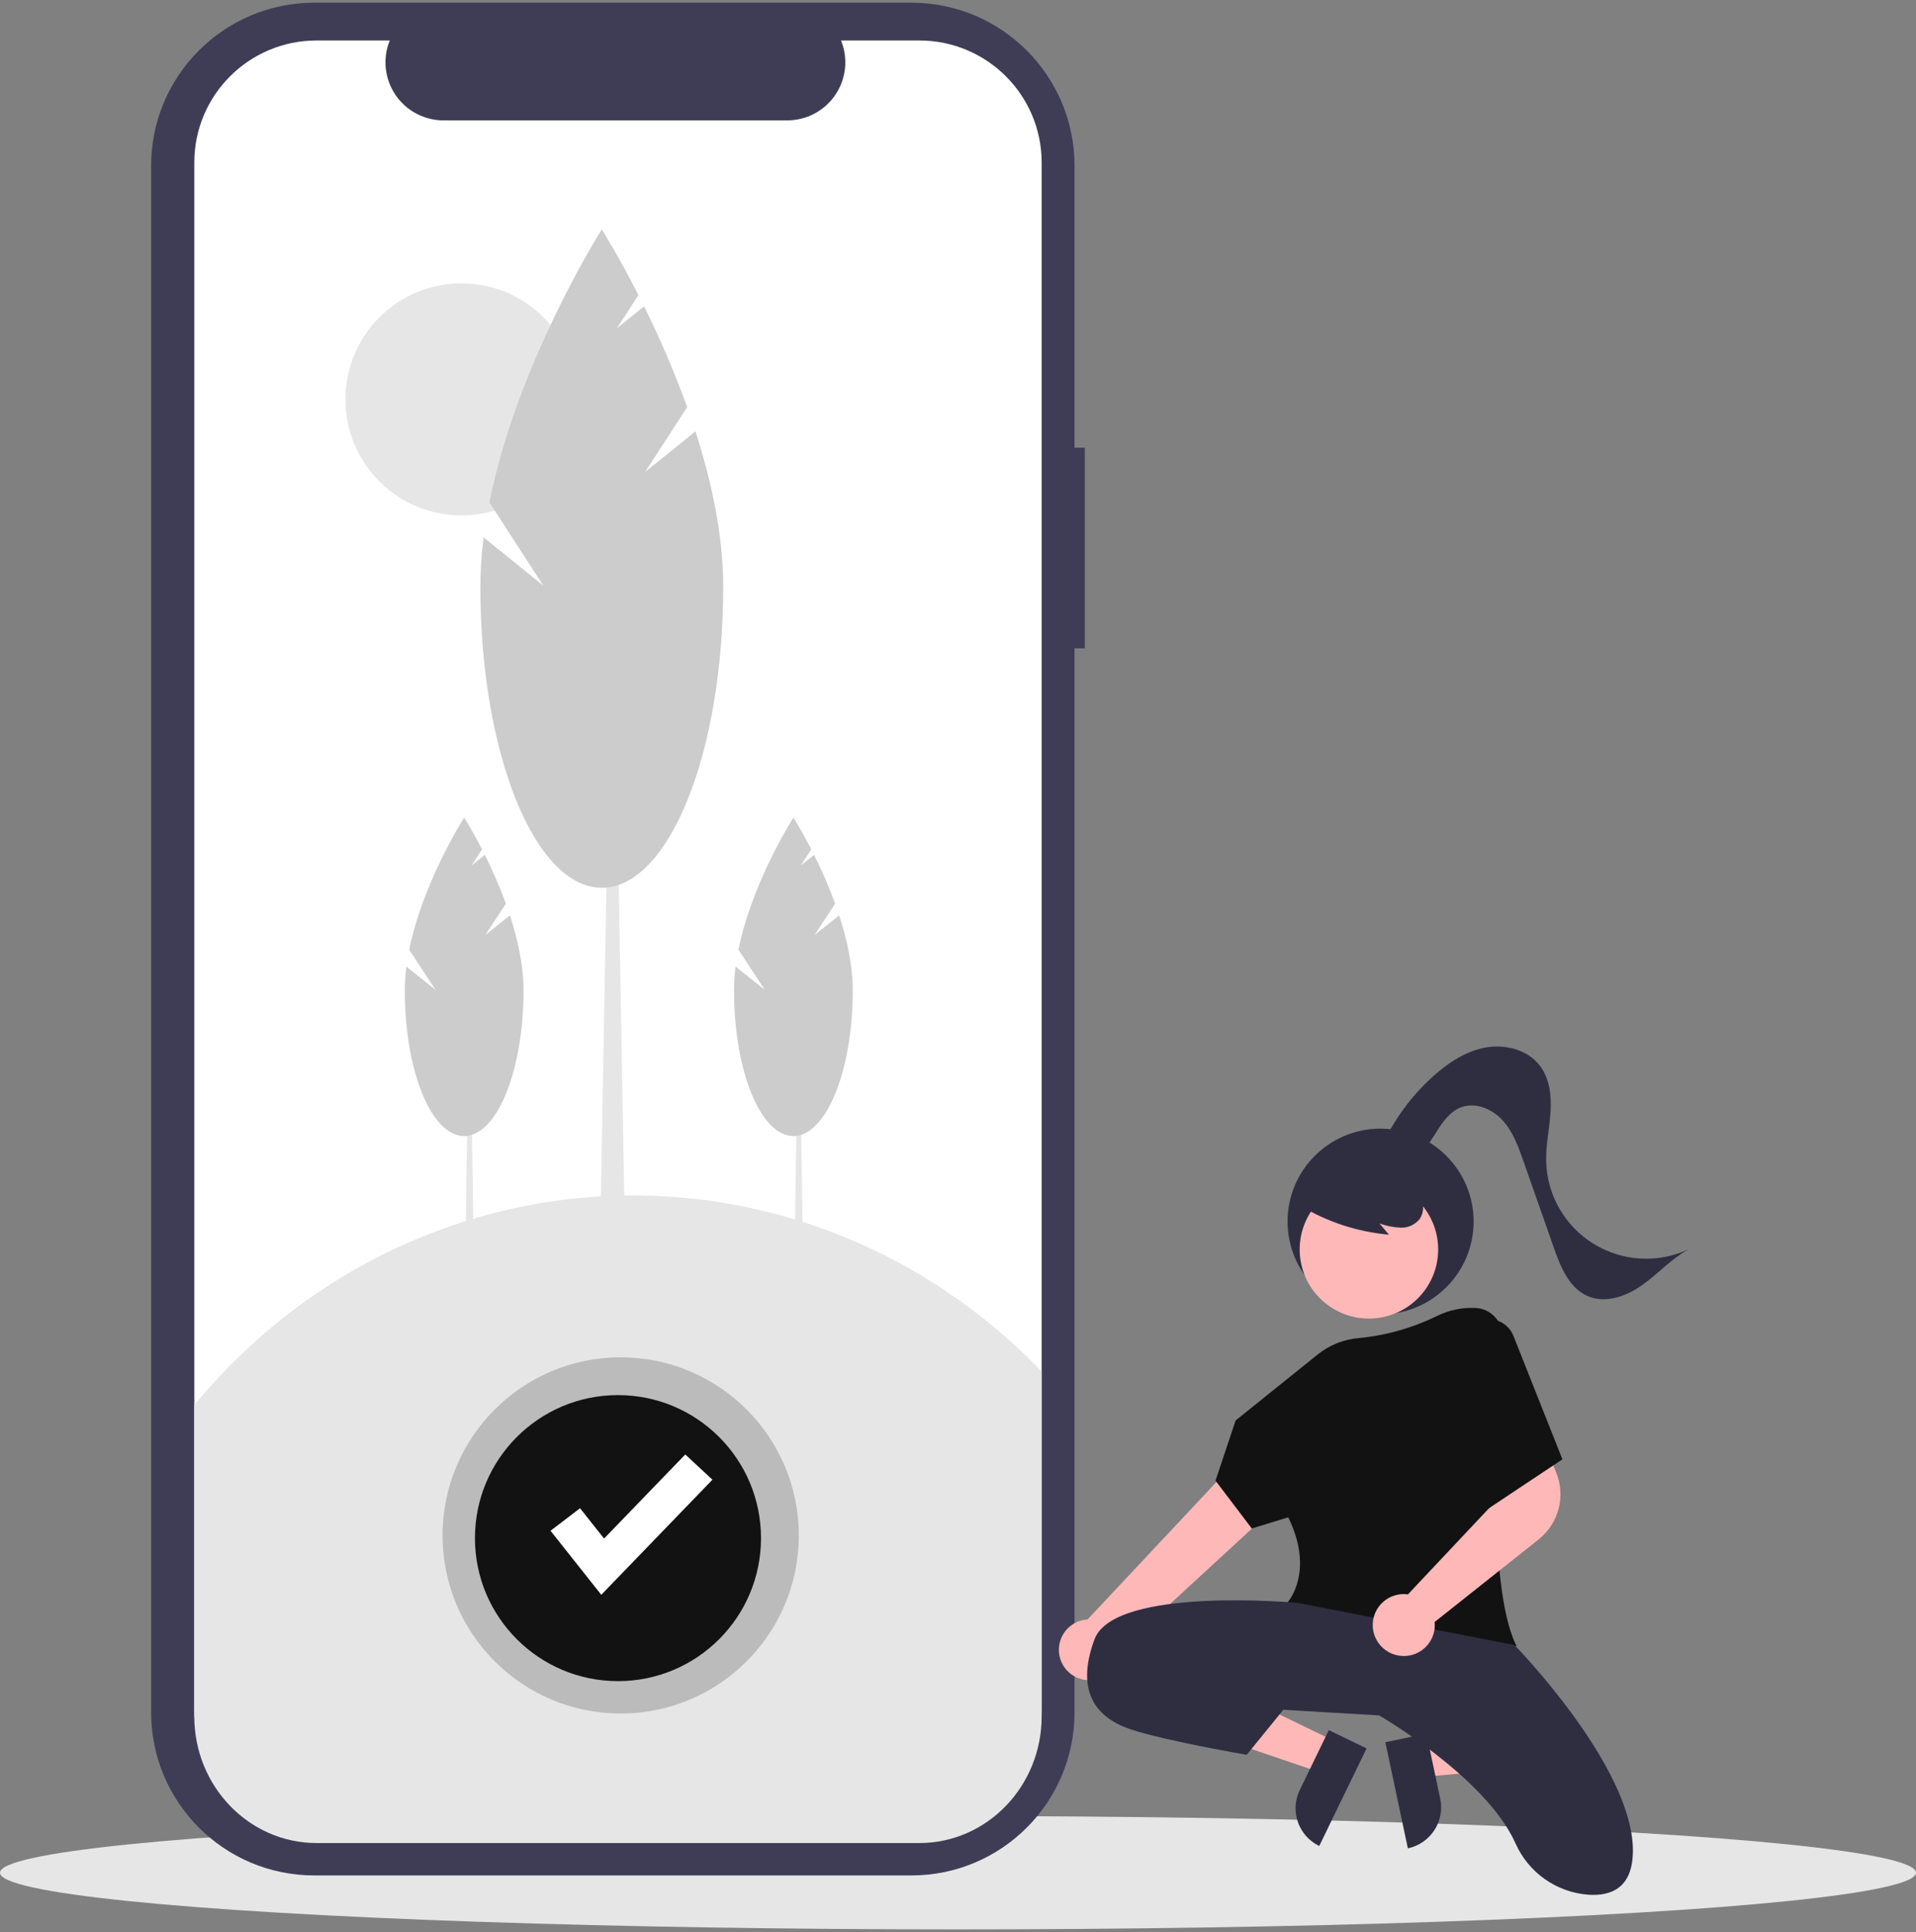 <?xml version="1.0" encoding="UTF-8"?>
<svg width="355px" height="358px" viewBox="0 0 355 358" version="1.1" xmlns="http://www.w3.org/2000/svg" xmlns:xlink="http://www.w3.org/1999/xlink">
    <rect x="0" y="0" width="355" height="358" fill="#808080" stroke="none"/>
    <title>7CDF9E93-34DA-4995-AEF2-3FDE74FF3CD3</title>
    <g id="Supplier-Portal-Phase-2" stroke="none" stroke-width="1" fill="none" fill-rule="evenodd">
        <g id="Redirecting-screen-1" transform="translate(-541, -192)" fill-rule="nonzero">
            <g id="undraw_verified_re_4io7" transform="translate(541, 192)">
                <ellipse id="Ellipse_92" fill="#E6E6E6" cx="177.5" cy="347" rx="177.5" ry="10.5"></ellipse>
                <path d="M201,82.96 L199.094,82.96 L199.094,30.73 C199.094,14.034 185.561,0.5 168.868,0.5 L58.226,0.5 C41.532,0.5 28,14.034 28,30.73 L28,317.27 C28,333.966 41.532,347.5 58.226,347.5 L168.868,347.5 C185.561,347.5 199.094,333.966 199.094,317.27 L199.094,120.139 L201,120.139 L201,82.96 Z" id="Path_607" fill="#3F3D56"></path>
                <path d="M193,30.126 L193,316.874 C193,329.37 182.85,339.5 170.329,339.5 L58.671,339.5 C46.15,339.5 36,329.37 36,316.875 L36,30.126 C36,17.63 46.15,7.5 58.671,7.5 L72.217,7.5 C70.865,10.815 71.254,14.583 73.254,17.553 C75.255,20.523 78.604,22.306 82.19,22.308 L145.853,22.308 C149.439,22.306 152.788,20.524 154.789,17.553 C156.789,14.583 157.178,10.815 155.826,7.5 L170.329,7.5 C182.85,7.5 193,17.63 193,30.126 Z" id="Path_608" fill="#FFFFFF"></path>
                <polygon id="Path_609" fill="#E6E6E6" points="88 247.5 86 247.5 86.668 201.5 87.335 201.5"></polygon>
                <path d="M89.927,173.236 L93.733,167.426 C92.604,164.346 91.301,161.332 89.829,158.397 L87.368,160.361 L89.317,157.386 C87.46,153.775 85.999,151.5 85.999,151.5 C85.999,151.5 78.369,163.381 75.818,175.962 L80.701,183.418 L75.296,179.104 C75.104,180.57 75.005,182.045 75,183.523 C75,198.422 79.925,210.5 86,210.5 C92.075,210.5 97,198.421 97,183.523 C97,178.905 95.942,174.072 94.481,169.602 L89.927,173.236 Z" id="Path_610" fill="#CCCCCC"></path>
                <polygon id="Path_611" fill="#E6E6E6" points="149 247.5 147 247.5 147.668 201.5 148.335 201.5"></polygon>
                <path d="M150.93,173.236 L154.735,167.426 C153.606,164.347 152.303,161.332 150.831,158.397 L148.371,160.361 L150.319,157.386 C148.462,153.775 147.001,151.5 147.001,151.5 C147.001,151.5 139.37,163.382 136.822,175.962 L141.701,183.417 L136.296,179.104 C136.104,180.569 136.005,182.045 136,183.523 C136,198.422 140.925,210.5 147,210.5 C153.075,210.5 158,198.42 158,183.523 C158,178.904 156.942,174.072 155.481,169.601 L150.93,173.236 Z" id="Path_612" fill="#CCCCCC"></path>
                <circle id="Ellipse_94" fill="#E6E6E6" cx="85.5" cy="74" r="21.5"></circle>
                <polygon id="Path_613" fill="#E6E6E6" points="116 240.5 111 240.5 112.667 146.5 114.333 146.5"></polygon>
                <path d="M119.538,87.446 L127.322,75.433 C125.014,69.065 122.348,62.832 119.336,56.763 L114.304,60.823 L118.289,54.672 C114.489,47.205 111.503,42.5 111.503,42.5 C111.503,42.5 95.893,67.069 90.678,93.082 L100.663,108.499 L89.606,99.579 C89.213,102.61 89.01,105.662 89,108.717 C89,139.525 99.074,164.5 111.5,164.5 C123.926,164.5 134,139.525 134,108.717 C134,99.167 131.837,89.175 128.853,79.931 L119.538,87.446 Z" id="Path_614" fill="#CCCCCC"></path>
                <path d="M193,254.121 L193,318.03 C193,330.992 182.85,341.5 170.329,341.5 L58.672,341.5 C46.151,341.5 36,330.992 36,318.03 L36,260.352 C55.359,236.826 83.349,222.765 113.179,221.581 C143.01,220.397 171.958,232.198 193,254.121 Z" id="Path_615" fill="#E6E6E6"></path>
                <circle id="Ellipse_95" fill="#121212" opacity="0.2" cx="115" cy="284.5" r="33"></circle>
                <circle id="Ellipse_96" fill="#121212" cx="114.5" cy="285" r="26.5"></circle>
                <polygon id="Path_616" fill="#FFFFFF" points="111.407 295.5 102 283.636 107.47 279.462 111.924 285.08 126.969 269.5 132 274.175"></polygon>
                <g id="Group_24" transform="translate(196, 193.5)">
                    <ellipse id="Ellipse_97" fill="#2F2E41" cx="59.798" cy="32.835" rx="17.237" ry="17.208"></ellipse>
                    <polygon id="Path_624" fill="#FFB8B8" points="66.783 129.438 68.111 135.692 92.906 133.554 90.947 124.324"></polygon>
                    <path d="M56.522,134.466 L76.615,134.459 L76.613,142.234 L64.283,142.239 C62.224,142.239 60.249,141.421 58.794,139.963 C57.338,138.506 56.521,136.528 56.522,134.466 L56.522,134.466 Z" id="Path_625" fill="#2F2E41" transform="translate(66.569, 138.349) rotate(-101.965) translate(-66.569, -138.349) "></path>
                    <polygon id="Path_626" fill="#FFB8B8" points="51.25 129.104 48.459 134.858 24.903 126.851 29.022 118.359"></polygon>
                    <path d="M47.032,133.922 L59.365,133.93 L59.37,141.703 L39.272,141.69 C39.269,137.397 42.744,133.919 47.032,133.922 L47.032,133.922 Z" id="Path_627" fill="#2F2E41" transform="translate(49.321, 137.812) rotate(-64.164) translate(-49.321, -137.812) "></path>
                    <path d="M4.836,117.74 C6.469,118.044 8.152,117.61 9.433,116.555 C10.714,115.5 11.462,113.933 11.474,112.275 L50.321,76.519 L40.674,69.06 L5.503,106.574 C2.648,106.74 0.369,109.012 0.199,111.861 C0.029,114.711 2.022,117.237 4.837,117.74 L4.836,117.74 Z" id="Path_628" fill="#FFB8B8"></path>
                    <ellipse id="Ellipse_98" fill="#FFB8B8" cx="57.635" cy="38.013" rx="12.829" ry="12.807"></ellipse>
                    <path d="M69.148,113.297 C60.149,113.297 49.311,111.405 42.625,103.662 L42.475,103.488 L42.631,103.317 C42.684,103.261 47.601,97.649 42.689,87.642 L35.936,89.715 L29.213,80.856 L32.938,69.703 L48.177,57.449 C50.361,55.702 53.019,54.65 55.808,54.429 C60.856,53.941 65.773,52.543 70.321,50.302 C72.402,49.293 74.693,48.792 77.006,48.842 L77.306,48.851 C78.728,48.891 80.071,49.51 81.022,50.565 C81.974,51.621 82.451,53.019 82.342,54.434 C81.308,67.799 79.484,100.084 84.845,111.2 L84.983,111.488 L84.674,111.566 C79.578,112.71 74.372,113.291 69.149,113.297 L69.148,113.297 Z" id="Path_629" fill="#121212"></path>
                    <path d="M44.39,103.492 C44.39,103.492 10.439,100.363 6.783,110.271 C3.127,120.179 7.305,124.872 13.573,126.957 C19.841,129.043 34.988,131.651 34.988,131.651 L41.778,123.307 L59.537,124.35 C59.537,124.35 79.325,135.808 84.797,148.063 C87.189,153.466 92.361,157.119 98.261,157.572 C102.648,157.876 106.546,156.223 106.546,149.379 C106.546,133.735 84.609,111.313 84.609,111.313 L44.39,103.492 Z" id="Path_630" fill="#2F2E41"></path>
                    <path d="M18.535,118.875 C18.535,118.875 27.415,116.268 41.517,123.047" id="Path_631" fill="#2F2E41"></path>
                    <path d="M44.838,29.845 C49.848,32.898 55.496,34.756 61.343,35.274 L59.603,33.193 C60.87,33.66 62.203,33.924 63.552,33.975 C64.923,34.015 66.231,33.404 67.078,32.328 C67.771,31.21 67.872,29.824 67.348,28.618 C66.817,27.432 65.992,26.402 64.951,25.625 C61.2,22.663 56.213,21.774 51.668,23.255 C50.131,23.713 48.756,24.593 47.698,25.796 C46.642,27.026 46.277,28.703 46.725,30.26" id="Path_632" fill="#2F2E41"></path>
                    <path d="M59.706,19.608 C61.985,14.324 65.397,9.603 69.702,5.777 C72.466,3.326 75.694,1.218 79.336,0.582 C82.979,-0.054 87.084,1.036 89.319,3.977 C91.147,6.383 91.487,9.605 91.286,12.617 C91.085,15.629 90.411,18.614 90.475,21.63 C90.609,27.886 93.903,33.651 99.229,36.95 C104.555,40.25 111.192,40.636 116.866,37.978 C113.721,39.714 111.27,42.462 108.352,44.552 C105.435,46.642 101.582,48.077 98.265,46.696 C94.756,45.235 93.147,41.263 91.89,37.68 L86.284,21.702 C85.332,18.986 84.331,16.19 82.387,14.066 C80.442,11.942 77.286,10.646 74.61,11.714 C72.581,12.524 71.26,14.456 70.102,16.303 C68.944,18.15 67.722,20.12 65.767,21.09 C63.812,22.059 60.909,21.462 60.271,19.377" id="Path_633" fill="#2F2E41"></path>
                    <path d="M64.108,113.342 C63.886,113.342 63.665,113.33 63.445,113.305 C60.414,112.965 58.178,110.319 58.352,107.279 C58.525,104.238 61.048,101.864 64.099,101.869 C64.355,101.871 64.611,101.89 64.864,101.926 L82.403,83.287 L80.572,77.194 L89.765,73.078 L92.342,79.367 C94.117,83.741 92.806,88.76 89.118,91.712 L69.813,107.043 C69.833,107.23 69.844,107.418 69.844,107.606 C69.844,109.238 69.148,110.792 67.931,111.882 C66.882,112.826 65.519,113.346 64.108,113.342 Z" id="Path_636" fill="#FFB8B8"></path>
                    <path d="M77.819,51.347 L77.819,51.347 C79.047,50.802 80.446,50.78 81.691,51.288 C82.935,51.795 83.919,52.787 84.414,54.035 L93.488,76.898 L79.386,86.284 L77.819,51.347 Z" id="Path_637" fill="#121212"></path>
                </g>
            </g>
        </g>
    </g>
</svg>